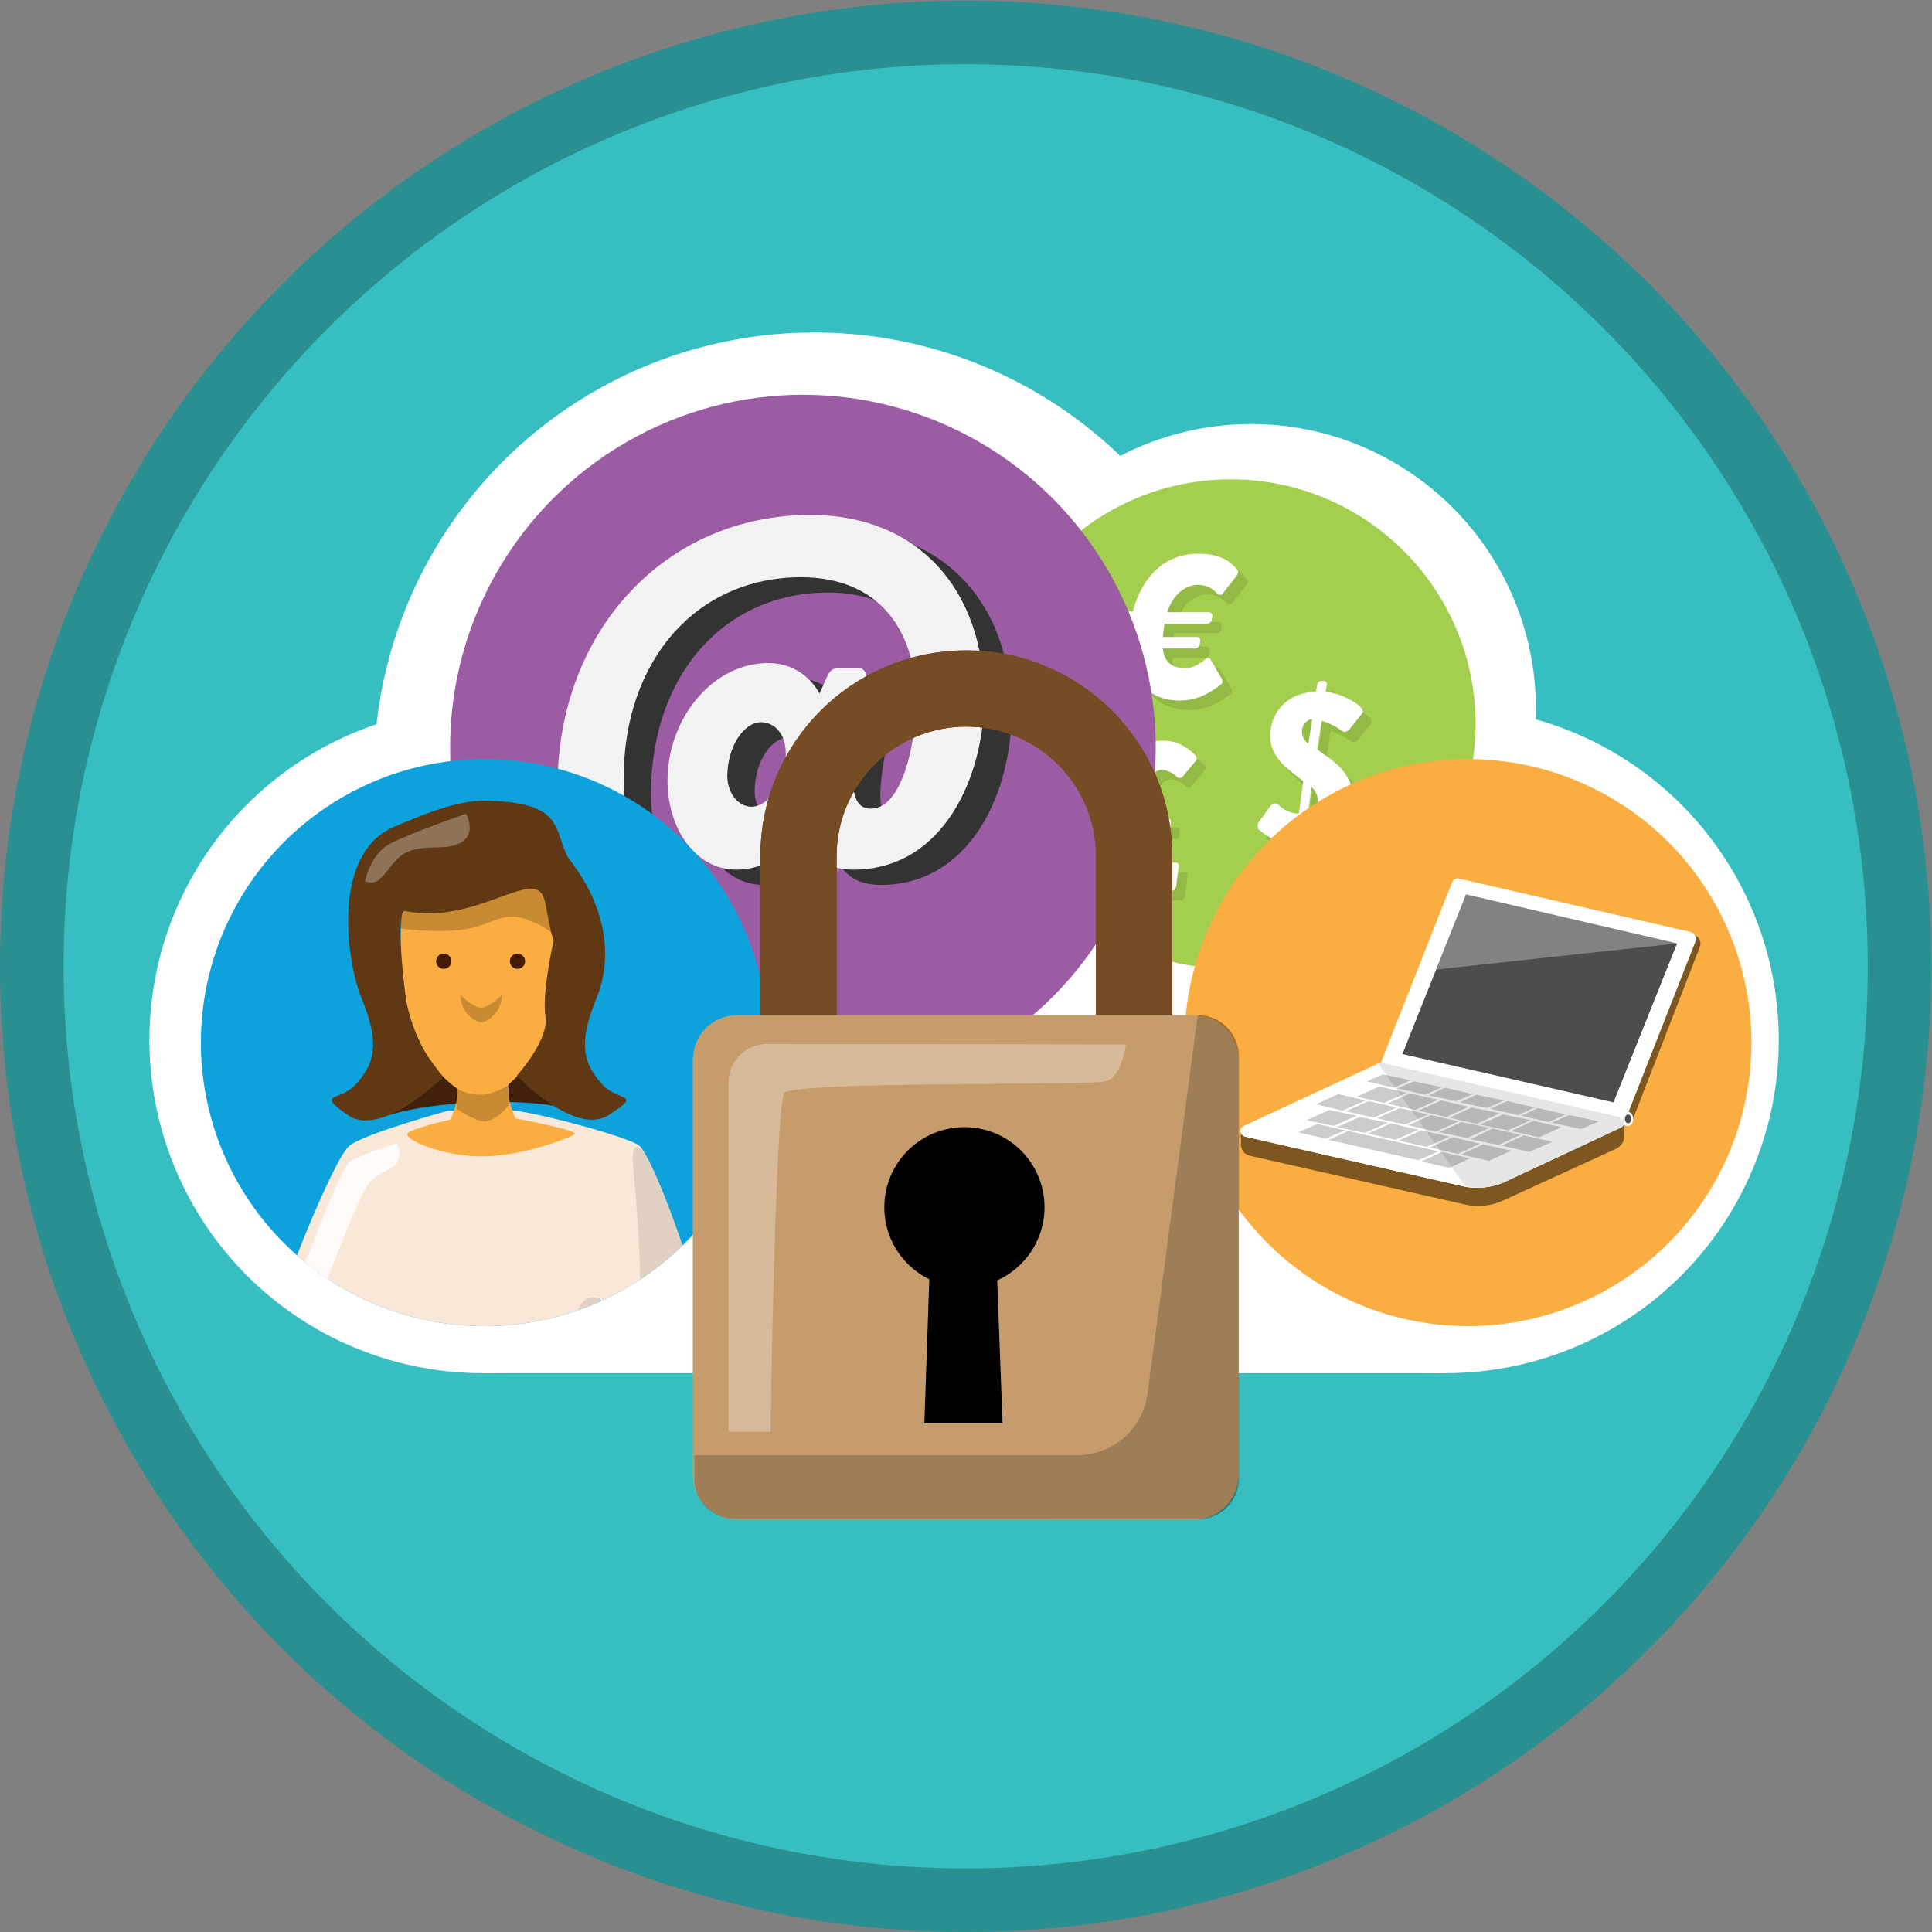 <svg id="Layer_1" xmlns="http://www.w3.org/2000/svg" xmlns:xlink="http://www.w3.org/1999/xlink" viewBox="-103 105.1 303.9 303.9"><rect x="-103" y="105.1" width="303.9" height="303.9" fill="#808080" stroke="none"/><style>.st0{fill:#37bec0;stroke:#298f90;stroke-width:10;stroke-miterlimit:10}.st1{fill:#fff}.st2{clip-path:url(#SVGID_2_)}.st3{fill:#a4ce4e}.st4{opacity:.1}.st5{clip-path:url(#SVGID_4_)}.st6{fill:#9b5ca4}.st7{fill:#333}.st8{fill:#f2f2f2}.st9{clip-path:url(#SVGID_6_)}.st10{fill:#faad40}.st11{opacity:.5}.st12{fill:#4d4d4d}.st13{fill:#ccc}.st14{opacity:.3;fill:#fff}.st15{clip-path:url(#SVGID_8_)}.st16{fill:#0ea2dc}.st17{fill:#42210b}.st18{fill:#603813}.st19{fill:#f9e8d8}.st20{fill:#461a00}.st21{fill:#fbb03b}.st22{opacity:.2}.st23{opacity:.8;fill:#fff}.st24{fill:none;stroke:#754c24;stroke-width:12;stroke-miterlimit:10}.st25{fill:#c69c6d}</style><title>vert-transport-future-b</title><circle class="st0" cx="48.9" cy="257.1" r="146.9" id="Layer_3"/><circle class="st1" cx="-27.1" cy="268.7" r="52.4"/><circle class="st1" cx="124.4" cy="268.7" r="52.4"/><circle class="st1" cx="25.1" cy="226.7" r="69.3"/><circle class="st1" cx="93.8" cy="216.6" r="44.8"/><path class="st1" d="M-27.1 265.1h151.5v56H-27.1z"/><defs><circle id="SVGID_1_" cx="90.6" cy="219" r="38.5"/></defs><clipPath id="SVGID_2_"><use xlink:href="#SVGID_1_" overflow="visible"/></clipPath><path class="st2 st3" d="M40.2 166h98.5v109.9H40.2z"/><path d="M76.1 206.7c0-.5.1-1.2.2-2.1h-1.2c-.3 0-.5-.3-.5-.6l.1-.6c0-.3.4-.6.7-.6h1.3c1.3-5 4.6-9.1 10.3-9.1 2.5 0 4.6.6 6.1 2.5.2.3.2.6-.1 1l-2.2 2.8c-.2.3-.6.2-.8 0-.9-1-1.9-1.4-3.1-1.4-1.8 0-3.9 1.4-4.8 4.3h6.6c.4 0 .5.3.5.6l-.1.6c0 .3-.4.6-.7.6h-6.7c-.2.9-.2 1.6-.3 2.1h5.4c.4 0 .5.3.5.6l-.1.6c0 .3-.4.6-.7.6h-5.1c.2 1.8 1.1 3.1 3.5 3.1 1.3 0 2.2-.6 3.2-1.4.3-.2.6-.3.8 0l1.8 3.1c.2.3.1.7-.2.9-1.9 1.5-3.9 2.5-6.5 2.5-4.4 0-7.8-3-8.2-8.2h-1.5c-.3 0-.5-.3-.5-.6l.1-.6c0-.3.4-.6.7-.6h1.5zM72.1 245.6c1.9-3.1 2.3-5.9 2.2-8.4H73c-.3 0-.5-.3-.5-.6l.1-.6c0-.3.3-.6.7-.6h.9c-.1-1.2-.2-2.6-.2-3.6 0-5.6 2.8-8.7 7.4-8.7 2.6 0 4.4 1.6 5.1 2.4.2.2.2.6-.1.9l-2 2.4c-.3.3-.7.2-.9 0-.4-.4-1.3-1.1-2.4-1.1-1 0-1.9 1-1.9 2.9 0 .9.4 2.6.6 4.7h2.3c.3 0 .5.3.5.6l-.1.6c0 .3-.3.6-.7.6h-2.1c-.1 1.5-.4 3.2-.9 5.2h4.6c.3 0 .5.3.4.6l-.4 3.2c-.1.3-.3.6-.6.6H72.5c-.3 0-.5-.3-.5-.6l.1-.5zM96.5 235.9l1.8-2.5c.3-.4.9-.4 1.1-.2.5.5 1.5 1.4 3.3 1.5l.7-5.1c-2.1-1.7-5.2-3.6-5.2-7.1 0-3.4 2.3-6.8 7.2-7l.2-1.1c.1-.4.4-.6.7-.6h.3c.3 0 .6.3.5.6l-.2 1.1c2.7.3 4.7 1.7 5.5 2.4.3.3.5.8.2 1.1l-2 2.5c-.3.3-.8.4-1.1.2-.6-.5-1.7-1.2-3.2-1.6l-.7 4.5c1.9 1.4 5.6 3.4 5.6 7.5 0 3.7-2.6 7.2-7.8 7.5l-.5 3.5c0 .3-.4.6-.7.6h-.3c-.3 0-.6-.3-.6-.6l.5-3.5c-3-.3-4.9-2-5.5-2.5 0-.6-.1-.8.2-1.2zm8.4-16.1c-1.1.2-1.6 1.1-1.6 1.9 0 .8.3 1.4 1 2l.6-3.9zm.9 12.7c0-.8-.4-1.5-1-2.1l-.6 4.4c.9-.3 1.6-1.1 1.6-2.3z" class="st4"/><path class="st1" d="M74.6 205.2c0-.5.1-1.2.2-2.1h-1.2c-.3 0-.5-.3-.5-.6l.1-.6c0-.3.4-.6.7-.6h1.3c1.3-5 4.6-9.1 10.3-9.1 2.5 0 4.6.6 6.1 2.5.2.3.2.6-.1 1l-2.2 2.8c-.2.3-.6.2-.8 0-.9-1-1.9-1.4-3.1-1.4-1.8 0-3.9 1.4-4.8 4.3h6.6c.3 0 .5.3.5.6l-.1.6c0 .3-.4.6-.7.6h-6.7c-.2.9-.2 1.6-.3 2.1h5.4c.4 0 .5.3.5.6l-.1.6c0 .3-.4.6-.7.6h-5.1c.2 1.8 1.1 3.1 3.5 3.1 1.3 0 2.2-.6 3.2-1.4.3-.2.6-.3.8 0l1.8 3.1c.2.3.1.7-.2.9-1.9 1.5-3.9 2.5-6.5 2.5-4.4 0-7.8-3-8.2-8.2h-1.5c-.3 0-.5-.3-.5-.6l.1-.6c0-.3.4-.6.7-.6h1.5zM70.7 244.1c1.9-3.1 2.3-5.9 2.2-8.4h-1.3c-.3 0-.5-.3-.5-.6l.1-.6c0-.3.3-.6.7-.6h.9c-.1-1.2-.2-2.6-.2-3.6 0-5.6 2.8-8.7 7.4-8.7 2.6 0 4.4 1.6 5.1 2.4.2.2.2.6-.1.9l-2 2.4c-.3.3-.7.2-.9 0-.4-.4-1.3-1.1-2.4-1.1-1 0-1.9 1-1.9 2.9 0 .9.4 2.6.6 4.7h2.3c.3 0 .5.3.5.6l-.1.6c0 .3-.3.6-.7.6h-2.1c-.1 1.5-.4 3.2-.9 5.2H82c.3 0 .5.3.4.6l-.4 3.2c-.1.3-.3.6-.6.6H71.1c-.3 0-.5-.3-.5-.6l.1-.5zM95.1 234.3l1.8-2.5c.3-.4.9-.4 1.1-.2.5.5 1.5 1.4 3.3 1.5l.7-5.1c-2.1-1.7-5.2-3.6-5.2-7.1 0-3.4 2.3-6.8 7.2-7l.2-1.1c.1-.4.4-.6.7-.6h.3c.3 0 .6.3.5.6l-.2 1.1c2.7.3 4.7 1.7 5.5 2.4.3.3.5.8.2 1.1l-2 2.5c-.3.3-.8.4-1.1.2-.6-.5-1.7-1.2-3.2-1.6l-.7 4.5c1.9 1.4 5.6 3.4 5.6 7.5 0 3.7-2.6 7.2-7.8 7.5l-.5 3.5c0 .3-.4.6-.7.6h-.3c-.3 0-.6-.3-.6-.6l.5-3.5c-3-.3-4.9-2-5.5-2.5-.1-.6-.2-.7.2-1.2zm8.3-16.1c-1.1.2-1.6 1.1-1.6 1.9 0 .8.3 1.4 1 2l.6-3.9zm.9 12.8c0-.8-.4-1.5-1-2.1l-.6 4.4c.9-.3 1.6-1.1 1.6-2.3z"/><g><defs><circle id="SVGID_3_" cx="23.3" cy="222.7" r="55.5"/></defs><clipPath id="SVGID_4_"><use xlink:href="#SVGID_3_" overflow="visible"/></clipPath><path class="st5 st6" d="M-49.5 146.3h142v158.5h-142z"/><path class="st7" d="M28.8 188.5c17.1 0 27.3 12 27.3 28.9 0 11.9-6.2 26.9-20.6 26.9-4.8 0-6.8-2.8-7.6-6.1h-.5c-2 3.3-5.7 6.1-10.2 6.1-6.8 0-10.9-6.8-10.9-14 0-9.9 7.2-18.5 15.8-18.5 5.9 0 8.1 4.8 8.1 4.8l1.3-2.9c.5-.9 1-1.1 1.7-1.1h3.2c.7 0 1.2.6 1.2 1.5l-1.9 13c-.9 6.8 1.1 7.6 2.6 7.6 5 0 7.1-10.6 7.1-17 0-10.9-5.7-19.4-18.1-19.4-16.4 0-27.9 13-27.9 31.7 0 9.7 4.8 18.5 12.3 22.2.5.3.9 1.1.5 1.8L9 260.4c-.5.8-1.1 1.2-1.9.9C-3.6 257.1-11 244-11 231c.1-24.2 16.9-42.5 39.8-42.5zm-9.3 45.9c2.4 0 5.4-3.3 5.4-8.1.1-3.5-1.9-5.2-3.9-5.2-2.6 0-5.3 3.7-5.3 8.6.1 2.7 1.8 4.7 3.8 4.7z"/><path class="st8" d="M24.5 186.1c17.1 0 27.3 12 27.3 28.9 0 11.9-6.2 26.9-20.6 26.9-4.8 0-6.8-2.8-7.6-6.1h-.5c-2 3.3-5.7 6.1-10.2 6.1-6.8 0-10.9-6.8-10.9-14 0-9.9 7.2-18.5 15.8-18.5 5.9 0 8.1 4.8 8.1 4.8l1.3-2.9c.5-.9 1-1.1 1.7-1.1h3.2c.7 0 1.2.6 1.2 1.5l-1.9 13c-.9 6.8 1.1 7.6 2.6 7.6 5 0 7.1-10.6 7.1-17 0-10.9-5.7-19.4-18.1-19.4-16.4 0-27.9 13-27.9 31.7 0 9.7 4.8 18.5 12.3 22.2.5.3.9 1.1.5 1.8L4.7 258c-.5.8-1.1 1.2-1.9.9-10.7-4.2-18.1-17.3-18.1-30.3.1-24.2 16.9-42.5 39.8-42.5zM15.2 232c2.4 0 5.4-3.3 5.4-8.1.1-3.5-1.9-5.2-3.9-5.2-2.6 0-5.3 3.7-5.3 8.6.1 2.7 1.8 4.7 3.8 4.7z"/></g><g><defs><circle id="SVGID_5_" cx="127.9" cy="269.1" r="44.6"/></defs><clipPath id="SVGID_6_"><use xlink:href="#SVGID_5_" overflow="visible"/></clipPath><path class="st9 st10" d="M69.4 207.6h114.2v127.5H69.4z"/><g><path class="st11" d="M152.7 281.2l.9.6 10.8-27.8c.2-.6 0-1.3-.5-1.6l-.7-.5-10.5 29.3zM92.2 283.1l35.4 8.6c1.9.4 3.9.2 5.7-.6l19.2-9.5v2.2c0 .9-.5 1.6-1.3 2l-17.9 8.2c-1.8.8-3.8 1-5.7.6l-34-7.7c-.8-.2-1.4-.9-1.4-1.7v-2.1z"/><path class="st1" d="M133.3 291.2l18.6-8.7c.8-.3.7-1.5-.2-1.7l-37.3-8.5c-.2 0-.4 0-.6.1l-21.1 9.8c-.8.3-.7 1.5.2 1.7l34.7 7.9c1.9.3 3.9.1 5.7-.6z"/><path class="st1" d="M133.3 291.2l18.6-8.7c.8-.3.7-1.5-.2-1.7l-37.3-8.5c-.2 0-.4 0-.6.1l-21.1 9.8c-.8.3-.7 1.5.2 1.7l34.7 7.9c1.9.3 3.9.1 5.7-.6z"/><path class="st1" d="M152.7 281.2l-38.5-8.9 11.2-28.4c.2-.5.7-.7 1.1-.6l36.4 8.4c.7.2 1.1.9.8 1.5l-11 28z"/><path class="st12" d="M150.8 278.5l-33.2-7.6 10-25.1 33.2 7.7z"/><ellipse class="st1" cx="153.1" cy="281.1" rx=".8" ry="1.1"/><path class="st1" d="M150.3 279.4l2.9.7-.2 2.1-2.8-.6z"/><ellipse class="st12" cx="153.1" cy="281.1" rx=".5" ry=".7"/><path class="st13" d="M120.1 279.8l4.4 1 3.5-1.6-4.3-1zM125 280.9l4.3 1 3.6-1.7-4.4-.9zM129.8 282l4.4.9 3.6-1.6-4.4-.9zM110.4 277.6l4.3 1 3.6-1.6-4.3-1zM115.2 278.7l4.4 1 3.6-1.6-4.4-1zM143.3 280.4l-4.4-1-2.6 1.2 4.3 1zM138.4 279.3l-4.3-1-2.7 1.2 4.4 1zM128.7 277.2l-4.4-1-2.6 1.2 4.4.9zM123.8 276.1l-4.4-.9-2.6 1.1 4.4 1zM133.6 278.2l-4.4-.9-2.6 1.2 4.3.9zM134.7 283l4.4 1 3.5-1.6-4.4-1zM112.2 283.4l4.3 1 3.6-1.6-4.3-1zM117 284.5l4.4 1 3.6-1.6-4.4-1zM121.9 285.6l4.4 1 3.5-1.6-4.3-1zM102.5 281.3l4.3.9 3.6-1.6-4.3-.9zM107.3 282.4l4.4.9 3.6-1.6-4.4-.9zM126.8 286.7l4.4 1 3.5-1.6-4.4-1zM148.5 281.5l-4.7-1-2.7 1.2 4.6 1zM116.3 276.2l2.6-1.2-4.4-.9-2.5 1.1zM104 278.8l4.2 1 3.6-1.6-4.3-1zM108.7 279.9l4.4 1 3.6-1.6-4.4-1zM123.4 283.2l4.4.9 3.5-1.6-4.4-.9zM128.2 287.3l-4.4-1-3.2 1.5 4.4 1zM120.1 287.6l3.2-1.4-14.2-3.2-3.1 1.4zM105.5 284.2l3.1-1.3-4.4-1-3 1.3zM136.2 283.6l-4.4-1-3.5 1.7 4.4.9zM113.6 281l4.4 1 3.6-1.6-4.4-1zM118.5 282.1l4.4 1 3.5-1.6-4.3-1zM136.7 283.7l-3.5 1.6 4.3 1 3.7-1.6z"/><path class="st14" d="M122.9 257.6l4.7-11.8 33.2 7.7z"/><path class="st4" d="M133.3 291.2l18.6-8.7c.8-.3.7-1.5-.2-1.7l-37.3-8.5c-.2 0-.4 0-.6.1l13.7 19.3c2 .4 4 .2 5.8-.5z"/></g></g><g><defs><circle id="SVGID_7_" cx="-26.8" cy="269.1" r="44.6"/></defs><clipPath id="SVGID_8_"><use xlink:href="#SVGID_7_" overflow="visible"/></clipPath><g class="st15"><path class="st16" d="M-89.4 211H33v136.7H-89.4z"/><path class="st17" d="M-43 280.9c8-3 25.4-3.1 29.4-1.2 2.3 1.1 0-12.4 0-12.4l-17.1-10.4-9.6 3.5c.1-.1-5.6 21.6-2.7 20.5z"/><path class="st18" d="M-41.7 258.6s1.1 8 .5 9.9c-.6 2-2.9 2.9-2.9 2.9s.6 1.3 2 1.2 4.9-1.8 4.9-1.8l-.9-13.6-3.6-.4v1.8z"/><path class="st10" d="M-56.9 313.7s-2.4 3.7-1.9 4.8-2.5 26.3-2.5 26.3l5.1 2.9s3.3-25 4.2-27.4 3.3-5.4 3.3-5.4l-8.2-1.2zM4.7 313.7s2.4 3.7 1.9 4.8S9 344.8 9 344.8L3.3 348S.5 322.7-.3 320.3s-3.3-5.4-3.3-5.4l8.3-1.2z"/><path class="st19" d="M-32.5 279.8s-13.1 3.6-15.5 5.5c-2.5 1.9-11.6 24.6-11.6 27.7s9 4.8 10.8 5.1c1.9.3 4.5-7.2 4.5-7.2l.7 41.6s11.4 2.6 18.4 2.2c6.9-.4 17.6-2.6 17.6-2.6l-1.1-42.8s3.2 8.9 4.2 8.8c1-.1 10.1-2.8 11.9-3.8 1.7-1-7.4-27.5-10-29.1-2.6-1.6-17.8-5.6-20.7-5.5-3.1.3-9.2.1-9.2.1z"/><path class="st10" d="M-23 276.8c0-6-4-4.9-4-4.9s-4-1-4 4.9c0 4.6-5.2 8.1 4 8.1s4-3.5 4-8.1z"/><path class="st10" d="M-31.3 281s-5.8 1.3-7.4 2.2c-1.5.9 5.1 3.8 11.4 3.8 6.3 0 13.7-2.8 14.7-3.5 1-.7-14.7-3.5-14.7-3.5l-4 1zM-27.4 277.7c-4.4 0-14.7-8.5-12.2-30.5.7-5.9 12.2-5.6 12.2-5.6s11.3-.2 12.2 5.6c3.2 20.4-7.8 30.5-12.2 30.5z"/><circle class="st20" cx="-21.6" cy="256.3" r="1.2"/><path class="st21" d="M-10.7 253.7c0 3.6.2 6.6-2.4 6.6s-1.1-2.9-1.1-6.6.5-4 1.1-4c.6.1 2.4.4 2.4 4z"/><circle class="st20" cx="-33.2" cy="256.3" r="1.2"/><path class="st22" d="M-30.6 261.6c.1 3 2.5 4.3 3.3 4.3.8 0 3.1-1.3 3.3-4.3 0 0-2.1 2-3.3 2-1.3 0-3.3-2-3.3-2zM-30.9 276.5l-.3 3s3 2 4.4 2c1.2 0 3.3-1.4 4.1-3.2.4-1-.3-1.5-.2-2.6 0 0-2.4 1.6-4.4 1.6s-3.6-.8-3.6-.8z"/><path class="st21" d="M-44.1 253.7c0 3.6-.2 6.6 2.4 6.6s1.1-2.9 1.1-6.6-.5-4-1.1-4-2.4.4-2.4 4z"/><path class="st22" d="M-40.2 251.1s3.1.6 8.3.4c6.1-.3 7.5-3.3 11.6-1.8 4.1 1.5 3.6 2.2 5.1 2.7 1.5.5 0 0 0 0v-11.9l-25.1 5.8.1 4.8z"/><path class="st18" d="M-8.6 275.3c-2.3-2.8-3.7-5.6-.6-13.1 3-7.4.9-15.4-4.3-22-2.5-4.1-.4-8.5-11.5-9.1-3.5-.2-6.4-.1-16.1 4.1-9.7 4.2-7.5 20.9-5 27 3.1 7.5 1.7 10.3-.6 13.1-2.6 3.3-6.9 1.4-1.6 5.2 5.3 3.7 15-6 15-6s-4.6-5.6-5.3-9c-.8-3.7-2.3-17.4-.7-17.1 11.2 2.3 20.4-7.1 21.9-1.9.4 1.2.8 4.9 1.5 6.5 0 0-1.9 8.3-1.3 12 .6 3.7-4.5 9.3-4.5 9.3s9.3 9.8 14.6 6.1c5.5-3.6 1.1-1.8-1.5-5.1z"/><path class="st14" d="M-45.6 243.7s.9-4.2 3.8-5.8c2.9-1.6 12.1-4.8 12.1-4.8s1.8 3.1-.9 4.6c-2.7 1.5-7.1-.4-10 2.6-2.2 2.4-2.8 4.3-5 3.4z"/><path class="st23" d="M-57.7 311.2s7.9-22.4 9.9-23.5c2-1.1 7.2-2.8 7.2-2.8s1.4 2.4-.8 3.9c-.5.4-3 1.1-4.1 3.3-3.6 6.7-7.8 20.2-9.3 20.8-2.1.8-2.9-1.7-2.9-1.7z"/><path class="st4" d="M-4.5 318.1s10.5-2.6 11.9-3.8c1.5-1.3-5.8-22.5-8.7-27.4-.4-.7-2.6-3.6-2.1 1.8.3 2.9 2 22.3.5 24.6-1.6 2.5-1.6 4.8-1.6 4.8zM-7.6 352.2l-1.1-42.8s-2.3-1.2-3.4 1.9c-1.1 3-6.8 42.9-6.8 42.9 5.6-.5 11.3-2 11.3-2z"/></g></g><g><path class="st24" d="M22.6 264.8v-25c0-14.6 11.8-26.4 26.4-26.4 14.6 0 26.4 11.8 26.4 26.4v25"/><path class="st25" d="M84.9 344.1H13c-3.9 0-7-3.1-7-7v-65.3c0-3.9 3.1-7 7-7h71.8c3.9 0 7 3.1 7 7V337c.1 3.9-3.1 7.1-6.9 7.1z"/><circle cx="48.7" cy="295" r="12.6"/><path d="M54.7 329l-1.2-32h-10l-1.1 32z"/><path class="st22" d="M85.5 344.1H62.6l22.9-79.3c3.5 0 6.4 2.9 6.4 6.4v66.5c0 3.5-2.9 6.4-6.4 6.4z"/></g><g><path class="st24" d="M22.6 264.8v-25c0-14.6 11.8-26.4 26.4-26.4 14.6 0 26.4 11.8 26.4 26.4v25"/><path class="st25" d="M84.9 344.1H13c-3.9 0-7-3.1-7-7v-65.3c0-3.9 3.1-7 7-7h71.8c3.9 0 7 3.1 7 7V337c.1 3.9-3.1 7.1-6.9 7.1z"/><circle cx="48.7" cy="295" r="12.6"/><path d="M54.7 329l-1.2-32h-10l-1.1 32z"/></g><path class="st14" d="M11.6 330.3v-54.9c0-3.4 2.7-6.1 6.1-6.1l56.4.1s-.6 5.1-3.2 5.8-50-.1-50.6 1.9c-1.4 4.2-2.1 53.2-2.1 53.2h-6.6z"/><path class="st22" d="M85.4 264.8l-7.9 59.5c-.7 5.6-5.5 9.7-11.1 9.7H6.2v3.7c0 3.5 2.8 6.3 6.3 6.3h73.1c3.4 0 6.2-2.8 6.2-6.2v-66.6c-.1-3.6-2.8-6.4-6.4-6.4z"/></svg>